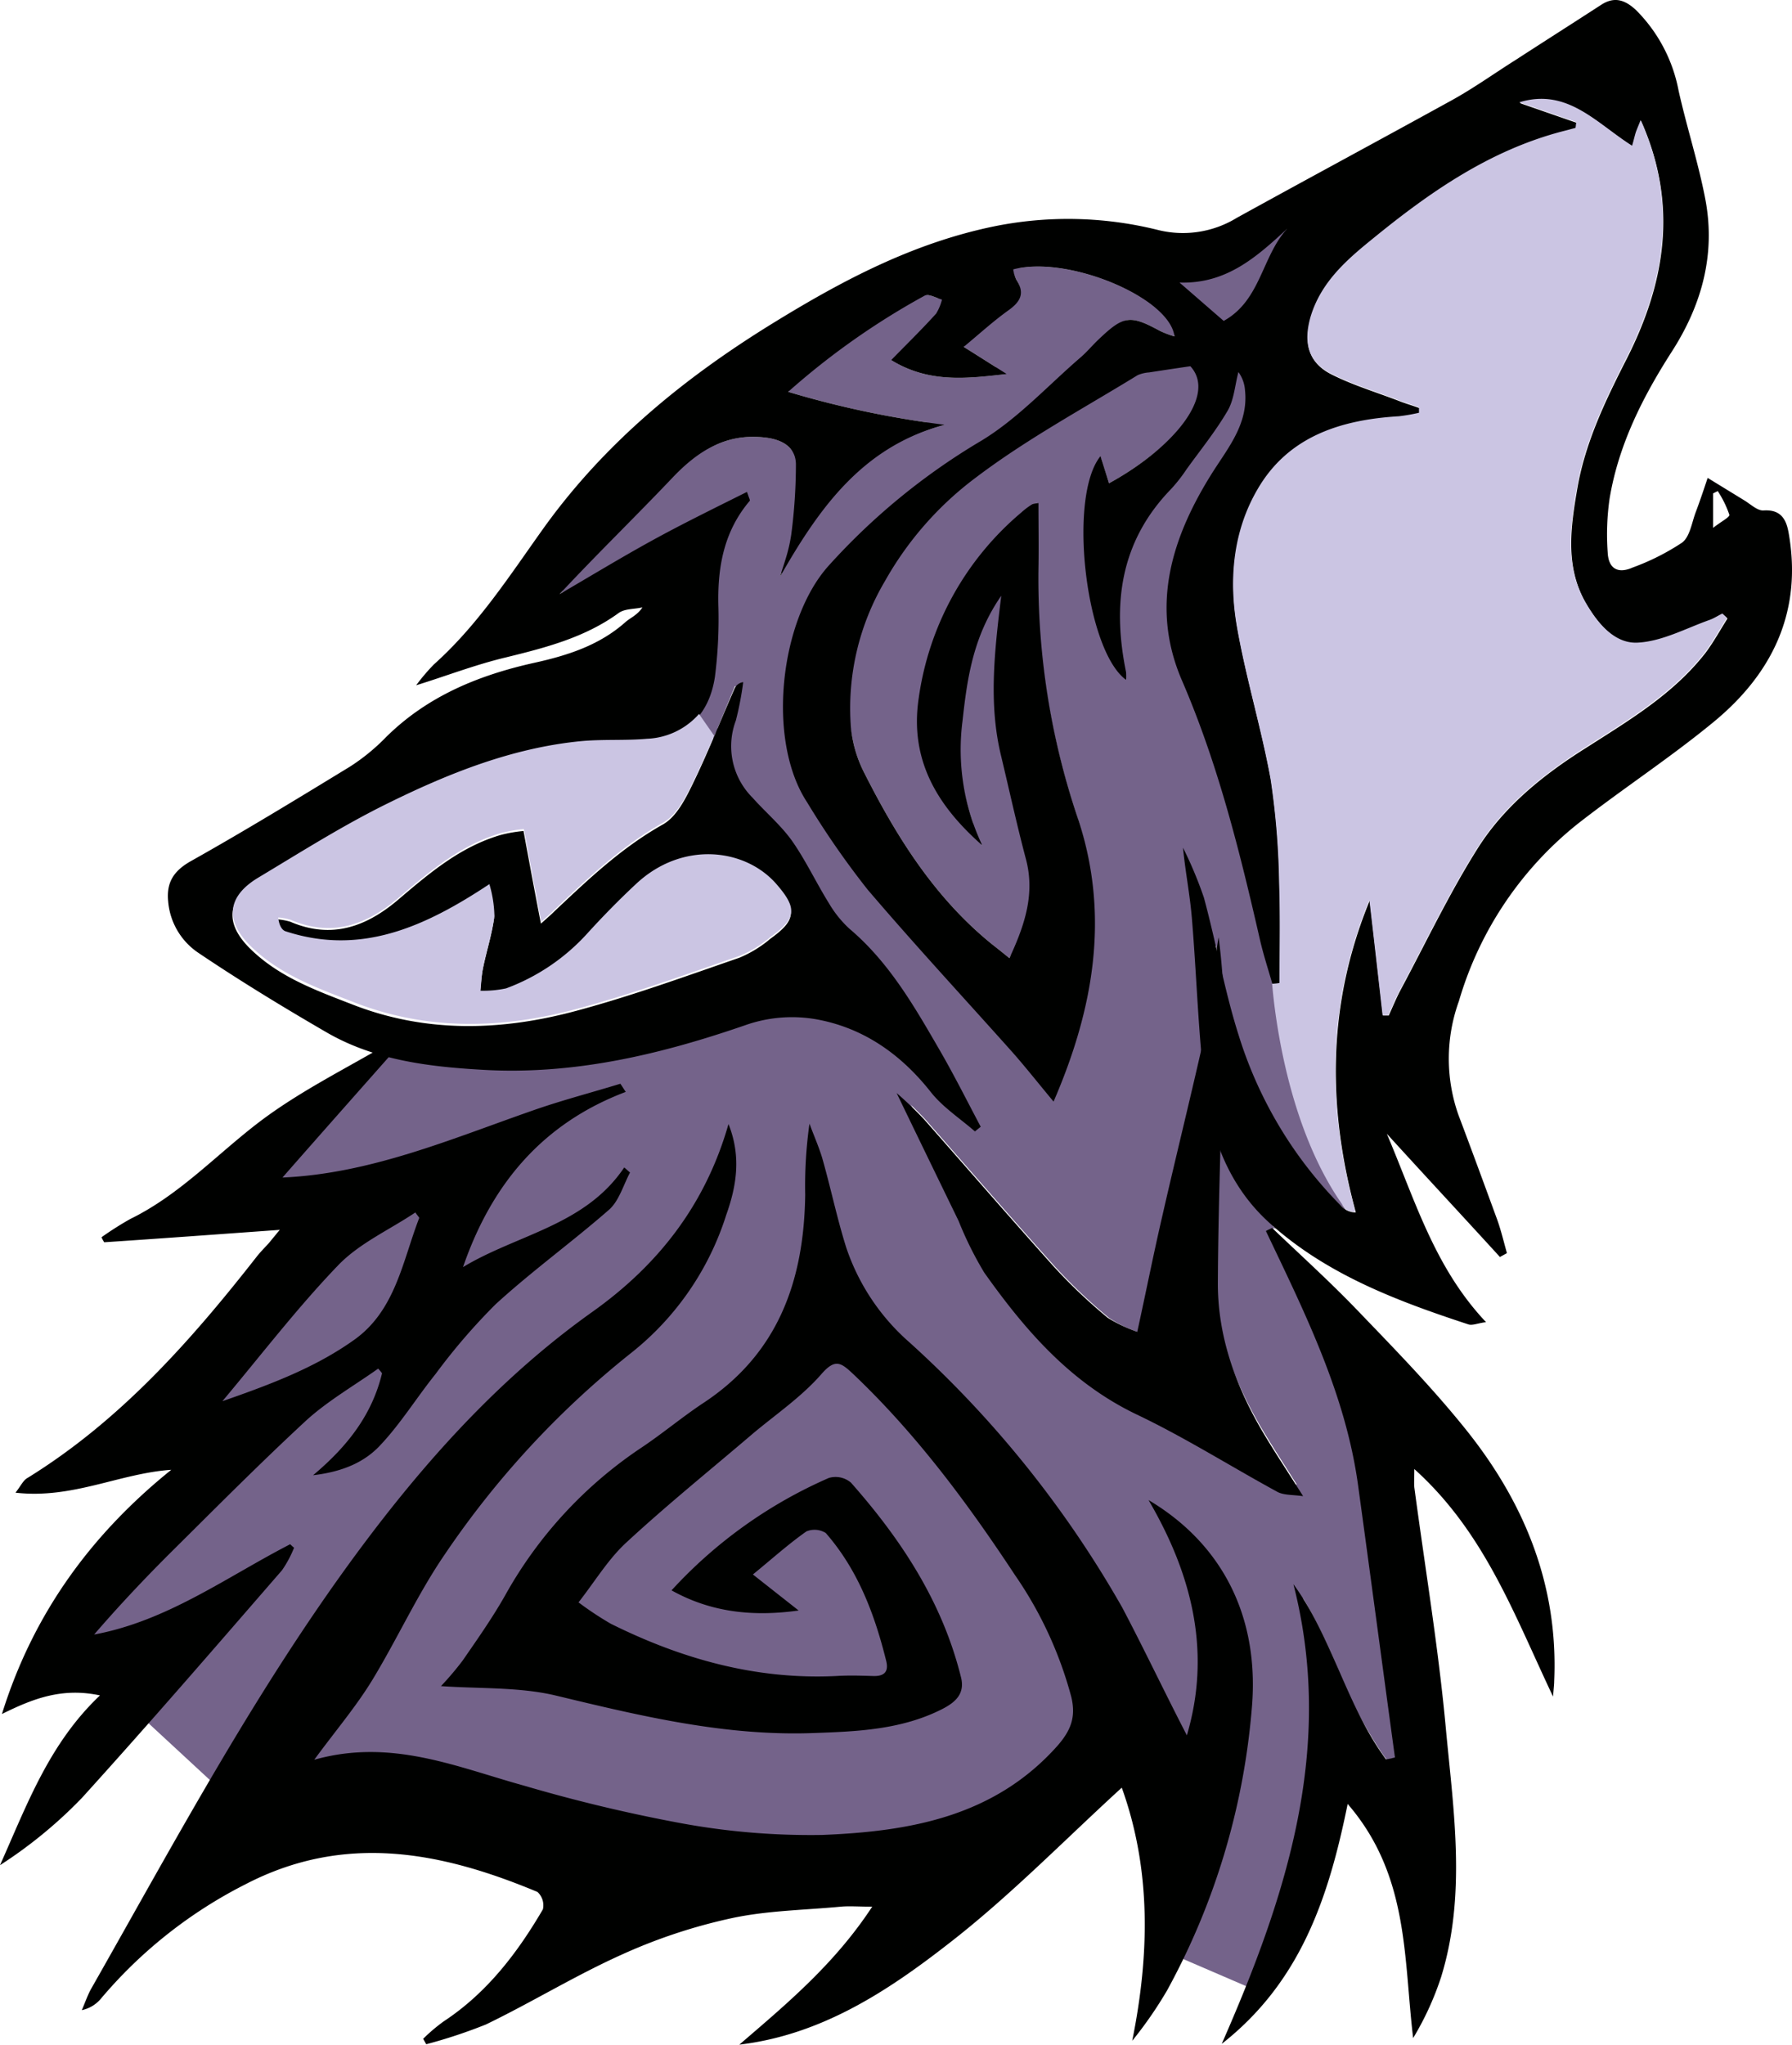 <svg id="Camada_1" data-name="Camada 1" xmlns="http://www.w3.org/2000/svg" viewBox="0 0 212.566 242.453"><defs><style>.cls-1{fill:#74638a;}.cls-2{fill:#000100;}.cls-3{fill:#cbc5e3;}</style></defs><path class="cls-1" d="M148.232,235.697l-8.319-3.585.23-.414a84.598,84.598,0,0,0,7.814-28.865c.965-9.974-2.758-18.247-10.434-23.533,5.01,9.239,6.251,17.972,3.677,26.659l-.322,1.103-.506-1.011c-.827-1.563-1.609-3.171-2.39-4.78-1.701-3.447-3.493-6.986-5.424-10.388a127.055,127.055,0,0,0-25.096-31.301,25.903,25.903,0,0,1-7.676-11.445c-.643-2.068-1.195-4.229-1.747-6.343-.368-1.425-.735-2.896-1.149-4.321a21.156,21.156,0,0,0-.873-2.39c-.184,1.93-.23,3.769-.23,5.562v1.057c-.184,11.629-4.229,19.856-12.41,25.188-1.287.827-2.574,1.793-3.769,2.712-1.103.827-2.298,1.701-3.493,2.528a49.935,49.935,0,0,0-15.995,17.42c-1.425,2.528-3.126,4.964-4.734,7.308l-.276.368a17.981,17.981,0,0,1-1.839,2.206l-.138.138c1.149.046,2.298.092,3.401.138a44.803,44.803,0,0,1,9.285.919l.276.046c9.836,2.344,19.994,4.78,30.382,4.412,5.01-.184,10.204-.368,14.984-2.804,1.793-.919,2.344-1.839,1.976-3.263-1.93-7.814-6.021-15.076-12.916-22.89a2.495,2.495,0,0,0-2.114-.46A54.951,54.951,0,0,0,80.298,188.492a21.987,21.987,0,0,0,13.191,2.206l-5.01-3.953.46-.368c.598-.506,1.195-.965,1.747-1.471,1.563-1.287,3.034-2.528,4.596-3.631a2.837,2.837,0,0,1,2.942.23c3.355,3.861,5.608,8.595,7.262,15.352a1.986,1.986,0,0,1-.23,1.747,2.132,2.132,0,0,1-1.793.598c-1.609-.046-3.034-.046-4.321,0-8.825.414-17.65-1.609-26.935-6.251a20.199,20.199,0,0,1-2.574-1.655c-.414-.276-.827-.598-1.287-.919l-.414-.276.322-.368c.643-.781,1.195-1.609,1.793-2.39a28.78,28.78,0,0,1,3.953-4.78c3.493-3.217,7.216-6.343,10.801-9.377,1.425-1.195,2.896-2.436,4.321-3.631.827-.689,1.701-1.379,2.528-2.068a38.39,38.39,0,0,0,5.378-4.826,3.262,3.262,0,0,1,2.16-1.425c.873-.046,1.563.598,2.39,1.379,8.181,7.768,14.524,16.823,19.167,23.855a46.02,46.02,0,0,1,6.757,14.662,6.263,6.263,0,0,1-1.747,6.159c-7.768,8.779-18.156,10.342-28.221,10.709A78.697,78.697,0,0,1,80.758,216.622a186.89,186.89,0,0,1-18.707-4.458c-1.333-.368-2.666-.781-3.999-1.195-6.481-1.976-13.191-3.999-20.684-1.885l-1.287.368.781-1.057c.827-1.103,1.609-2.16,2.39-3.171,1.609-2.16,3.171-4.183,4.504-6.297,1.287-2.068,2.436-4.229,3.585-6.343a94.792,94.792,0,0,1,5.056-8.549,108.977,108.977,0,0,1,22.384-24.085c4.964-3.907,8.549-9.147,10.985-16.041a15.094,15.094,0,0,0,.735-9.147c-2.758,8.595-7.952,15.536-15.903,21.189C61.223,162.615,52.72,171.21,43.849,182.977A282.618,282.618,0,0,0,25.556,210.923l-.276.506L17.328,204.074l.276-.322c4.045-4.55,8.09-9.239,11.996-13.743l3.631-4.183a6.402,6.402,0,0,0,.919-1.655c.092-.138.138-.322.23-.46-1.885.965-3.723,2.022-5.516,3.08-5.424,3.08-10.985,6.297-17.466,7.492l-1.287.23.873-1.011c2.85-3.309,5.837-6.527,8.917-9.56l2.344-2.344c4.504-4.504,9.193-9.147,13.973-13.513a45.334,45.334,0,0,1,5.883-4.367c.919-.598,1.839-1.195,2.712-1.839l.368-.276.873,1.103-.046.23a21.891,21.891,0,0,1-7.124,11.307,11.013,11.013,0,0,0,6.113-3.171,47.647,47.647,0,0,0,3.999-5.102c.827-1.103,1.655-2.252,2.528-3.355.46-.552.919-1.149,1.379-1.747a55.911,55.911,0,0,1,5.791-6.573c2.344-2.114,4.872-4.137,7.308-6.113,2.068-1.655,4.229-3.401,6.251-5.148a7.528,7.528,0,0,0,1.655-2.712c.184-.368.368-.781.552-1.195h0c-3.171,4.412-7.814,6.389-12.318,8.319a52.275,52.275,0,0,0-6.665,3.217l-1.057.643.414-1.195c3.539-10.342,9.744-17.19,19.029-20.821l-.138-.23c-.965.276-1.976.598-2.942.873-2.344.689-4.78,1.379-7.124,2.206-1.609.552-3.263,1.149-4.826,1.747-7.952,2.85-16.179,5.837-24.958,6.251l-1.103.046L46.377,124.787l.276.046A64.188,64.188,0,0,0,57.546,126.304c9.377.552,18.983-1.103,31.255-5.378a17.245,17.245,0,0,1,8.503-.643,22.98,22.98,0,0,1,13.743,8.733,21.191,21.191,0,0,0,3.493,3.217c.46.368.965.781,1.471,1.195l.092-.046c-.46-.827-.873-1.655-1.287-2.482-1.057-2.022-2.16-4.137-3.355-6.159l-.138-.23c-2.896-5.01-5.929-10.25-10.526-14.111a12.593,12.593,0,0,1-2.528-3.171c-.598-.965-1.195-2.022-1.747-2.988-.827-1.517-1.701-3.034-2.666-4.458a23.389,23.389,0,0,0-2.85-3.171c-.598-.598-1.195-1.195-1.747-1.839a9.051,9.051,0,0,1-2.068-9.606,20.845,20.845,0,0,0,.643-3.034c0-.138.046-.322.046-.46l-.827-.368a1.838,1.838,0,0,1,1.333-1.011l.689-.184-.138.689c-.092.46-.138.965-.23,1.425a15.027,15.027,0,0,1-.689,3.171,8.12,8.12,0,0,0,1.885,8.687c.552.598,1.149,1.241,1.747,1.793a29.058,29.058,0,0,1,2.942,3.309c1.011,1.425,1.885,2.988,2.758,4.504.552.965,1.103,1.976,1.701,2.942a11.799,11.799,0,0,0,2.344,2.942c4.734,3.999,7.768,9.239,10.709,14.341l.138.23c1.195,2.022,2.298,4.137,3.355,6.205.506.919.965,1.885,1.471,2.804l.184.322-1.287,1.011-.276-.276c-.552-.46-1.149-.965-1.701-1.425a19.569,19.569,0,0,1-3.631-3.401c-3.677-4.596-8.09-7.446-13.191-8.411a16.297,16.297,0,0,0-7.998.598c-12.364,4.321-22.154,5.975-31.623,5.424a59.185,59.185,0,0,1-10.801-1.425L34.61,139.128c8.227-.598,16.041-3.401,23.579-6.113,1.609-.552,3.217-1.149,4.872-1.747,2.344-.827,4.78-1.517,7.17-2.206,1.103-.322,2.16-.643,3.263-.965l.322-.092,1.149,1.747-.552.184c-8.963,3.401-15.03,9.698-18.615,19.305a56.844,56.844,0,0,1,5.653-2.62c4.734-2.022,9.193-3.907,12.226-8.411l.276-.46L75.288,138.944l-.184.322c-.23.46-.46.965-.689,1.425a8.906,8.906,0,0,1-1.885,3.034c-2.022,1.793-4.183,3.539-6.297,5.194-2.436,1.93-4.918,3.953-7.262,6.067a54.764,54.764,0,0,0-5.699,6.481c-.46.598-.919,1.149-1.379,1.747-.873,1.057-1.701,2.206-2.482,3.309a54.289,54.289,0,0,1-4.091,5.148c-1.93,2.068-4.596,3.263-8.227,3.677l-1.563.184,1.195-1.011c4.367-3.631,6.894-7.308,7.998-11.629l-.046-.046c-.781.552-1.609,1.103-2.39,1.609a43.758,43.758,0,0,0-5.791,4.275c-4.78,4.367-9.422,9.009-13.927,13.467l-2.344,2.344c-2.758,2.712-5.424,5.562-7.998,8.503,5.791-1.333,10.893-4.275,15.857-7.124,1.93-1.103,3.953-2.252,5.929-3.263l.276-.138.919.827-.184.322c-.138.276-.276.552-.414.873a6.539,6.539,0,0,1-1.103,1.885l-3.631,4.183c-3.815,4.412-7.768,8.963-11.721,13.421l6.435,5.975a281.98,281.98,0,0,1,18.064-27.532c8.917-11.859,17.466-20.5,26.935-27.256,8.181-5.837,13.421-13.054,15.995-22.062l.368-1.287.506,1.241c1.701,4.275.827,7.998-.23,11.123-2.482,7.032-6.159,12.41-11.261,16.455a106.106,106.106,0,0,0-22.154,23.901c-1.839,2.712-3.447,5.653-4.964,8.457-1.149,2.114-2.344,4.275-3.631,6.389a77.721,77.721,0,0,1-4.55,6.343c-.506.689-1.057,1.379-1.609,2.114,7.216-1.655,13.651.322,19.902,2.206,1.287.414,2.666.827,3.953,1.195a185.227,185.227,0,0,0,18.615,4.458,79.784,79.784,0,0,0,16.593,1.333c9.836-.368,19.994-1.885,27.578-10.434,1.609-1.839,2.022-3.263,1.517-5.332a45.253,45.253,0,0,0-6.619-14.387c-4.596-6.986-10.939-15.995-19.029-23.671-.735-.735-1.241-1.149-1.701-1.149q-.552,0-1.517,1.103a42.651,42.651,0,0,1-5.47,4.918c-.827.643-1.701,1.333-2.482,2.022-1.425,1.241-2.896,2.436-4.321,3.631-3.585,3.034-7.308,6.113-10.801,9.331a29.349,29.349,0,0,0-3.815,4.642,21.083,21.083,0,0,1-1.517,2.022c.322.23.598.414.919.643a18.061,18.061,0,0,0,2.436,1.563c9.147,4.55,17.834,6.573,26.521,6.159,1.333-.046,2.758-.046,4.412,0,.552,0,.919-.092,1.057-.276a1.161,1.161,0,0,0,.046-.965c-1.655-6.619-3.815-11.261-7.078-14.984a2.156,2.156,0,0,0-1.701-.092c-1.563,1.103-2.988,2.298-4.55,3.631-.414.368-.873.735-1.333,1.103l5.791,4.596-1.057.138c-5.975.873-10.847.092-15.352-2.436l-.506-.276.414-.414a55.47,55.47,0,0,1,18.799-13.467,3.327,3.327,0,0,1,3.171.689c6.986,7.952,11.169,15.306,13.146,23.257.598,2.39-1.011,3.539-2.436,4.321-4.964,2.528-10.48,2.712-15.352,2.896-10.526.414-20.729-2.068-30.612-4.412l-.276-.046a44.959,44.959,0,0,0-9.101-.873c-1.425-.046-2.896-.092-4.367-.184l-.919-.046.598-.689c.23-.276.506-.552.781-.873.598-.689,1.241-1.379,1.793-2.114l.276-.368c1.609-2.344,3.309-4.78,4.734-7.262a50.991,50.991,0,0,1,16.317-17.742c1.149-.781,2.298-1.655,3.447-2.482,1.241-.919,2.528-1.885,3.861-2.758,7.998-5.24,11.813-12.962,11.996-24.407v-1.057a46.439,46.439,0,0,1,.506-7.446l.276-1.701.598,1.609c.138.414.322.827.506,1.241a29.899,29.899,0,0,1,1.011,2.85c.414,1.425.781,2.896,1.149,4.321.506,2.068,1.057,4.229,1.701,6.297a25.619,25.619,0,0,0,7.4,11.077A127.007,127.007,0,0,1,133.248,190.331c1.93,3.401,3.723,6.986,5.424,10.434.598,1.241,1.241,2.482,1.885,3.723,2.16-8.503.598-17.19-4.826-26.383l.643-.643c9.055,5.424,13.467,14.432,12.41,25.418a85.864,85.864,0,0,1-7.722,28.727l6.573,2.804c5.148-13.1,9.744-28.773,5.24-46.469l.827-.368a54.981,54.981,0,0,1,5.516,10.388,55.688,55.688,0,0,0,5.286,10.112l.368-.092-1.287-9.56c-1.011-7.4-2.022-14.846-3.034-22.246-1.425-10.204-5.883-19.58-10.25-28.681l-.873-1.793.643-.322-.138-.23a23.094,23.094,0,0,1-4.872-6.527c-.138,4.367-.23,8.963-.23,13.559,0,5.745,1.793,11.537,5.516,17.742.919,1.517,1.93,3.08,2.942,4.688.506.781,1.057,1.609,1.609,2.482l.552.873-1.011-.184c-.414-.046-.781-.092-1.149-.138a5.275,5.275,0,0,1-2.114-.46c-2.068-1.103-4.137-2.298-6.113-3.447-3.401-1.976-6.94-3.999-10.526-5.699-8.227-3.953-13.651-10.526-18.247-17.006a23.478,23.478,0,0,1-2.206-4.275c-.276-.643-.552-1.287-.873-1.93l-7.354-15.168.735-.552c.414.368.781.735,1.149,1.057a23.21,23.21,0,0,1,2.16,2.068l6.067,6.894c3.034,3.447,6.113,6.986,9.239,10.434a65.375,65.375,0,0,0,6.435,6.113,7.702,7.702,0,0,0,2.206,1.149l.689.276c.276-1.333.552-2.62.827-3.907.689-3.171,1.333-6.159,2.022-9.147.689-2.942,1.379-5.883,2.068-8.779.827-3.493,1.701-7.124,2.482-10.664-.23-2.712-.414-5.47-.552-8.09-.138-2.528-.322-5.148-.552-7.768-.138-1.379-.322-2.804-.506-4.137-.184-1.379-.414-2.85-.552-4.275l.873-.23c.276.598.552,1.241.827,1.839a22.856,22.856,0,0,1,1.655,4.137c.414,1.563.781,3.126,1.195,4.826l.643.046.276,2.62c.092.735.184,1.517.23,2.252.46,1.839,1.057,4.275,1.793,6.619a49.573,49.573,0,0,0,9.56,17.328c-4.872-8.871-6.159-19.672-6.435-23.211-.138-.552-.322-1.103-.506-1.655-.368-1.241-.735-2.482-1.011-3.769-2.298-9.928-4.872-20.5-9.193-30.612-3.355-7.86-2.16-15.857,3.769-25.234.276-.414.506-.827.781-1.195,1.655-2.528,3.263-4.918,2.896-8.09a5.182,5.182,0,0,0-.138-.827c0,.046-.046.138-.046.184a11.693,11.693,0,0,1-1.011,3.263,56.697,56.697,0,0,1-3.539,5.148c-.46.598-.919,1.195-1.333,1.839l-.23.322a17.171,17.171,0,0,1-1.655,2.068c-5.424,5.562-7.078,12.318-5.24,21.281a3.954,3.954,0,0,1,.046.735v1.195l-.735-.506c-2.666-1.93-4.275-7.676-4.872-12.456-.643-5.01-.598-11.859,1.793-14.754l.552-.643,1.103,3.447c5.378-3.034,9.331-7.078,9.836-10.158a3.133,3.133,0,0,0-.598-2.574l-1.333.184c-1.195.184-2.252.322-3.309.506-.092,0-.23.046-.322.046a3.177,3.177,0,0,0-.827.184c-1.839,1.149-3.723,2.252-5.562,3.355a150.35,150.35,0,0,0-13.513,8.733A39.733,39.733,0,0,0,105.44,68.758a28.996,28.996,0,0,0-3.999,17.098,15.865,15.865,0,0,0,1.563,5.286c3.171,6.251,7.722,14.203,14.984,20.132.414.322.827.689,1.333,1.057.092.092.184.138.276.23,1.747-3.907,2.712-7.308,1.655-11.031-.643-2.39-1.241-4.872-1.747-7.262-.368-1.563-.735-3.217-1.149-4.78-1.333-5.47-1.011-10.893-.23-17.236-2.298,3.999-2.896,8.09-3.401,12.916a25.988,25.988,0,0,0,2.298,14.524l-.735.552c-6.251-5.516-8.687-11.169-7.722-17.88A35.613,35.613,0,0,1,120.93,60.071a14.499,14.499,0,0,1,1.333-1.011,1.704,1.704,0,0,1,.643-.184.583.583,0,0,0,.276-.046l.552-.092v3.034c0,1.747.046,3.539,0,5.286a88.941,88.941,0,0,0,4.734,29.83c3.355,10.434,2.39,21.097-3.034,33.599l-.276.689-.46-.598c-.506-.643-1.057-1.241-1.563-1.885-1.103-1.333-2.16-2.62-3.263-3.861-1.93-2.206-3.953-4.412-5.883-6.573-3.769-4.183-7.676-8.457-11.353-12.824a73.941,73.941,0,0,1-5.653-7.998c-.506-.827-1.057-1.609-1.563-2.436-4.872-7.354-3.539-21.833,2.62-28.681a79.482,79.482,0,0,1,18.11-14.846,50.822,50.822,0,0,0,8.365-6.757c1.149-1.057,2.298-2.16,3.493-3.171a14.648,14.648,0,0,0,1.195-1.195,8.679,8.679,0,0,1,.919-.919c3.08-2.942,4.091-3.034,7.814-1.057a3.977,3.977,0,0,0,.781.322,8.382,8.382,0,0,0-3.034-3.171c-3.769-2.574-10.434-4.642-14.846-3.723a2.635,2.635,0,0,0,.184.643c1.379,2.068.184,3.355-1.057,4.229-1.195.873-2.344,1.884-3.585,2.896-.414.322-.781.689-1.195,1.011l5.699,3.585-1.976.23c-4.367.46-8.871.965-13.329-1.793l-.506-.322.414-.414c.506-.506,1.011-1.057,1.517-1.517,1.333-1.379,2.62-2.666,3.815-3.999a2.873,2.873,0,0,0,.414-.919c0-.046.046-.092.046-.138a.653.653,0,0,0-.276-.092,3.508,3.508,0,0,0-.965-.276A83.436,83.436,0,0,0,94.593,45.73a110.597,110.597,0,0,0,17.696,3.631l.046.919c-9.836,2.62-14.892,10.204-19.259,17.788l-.827-.368c.092-.23.138-.506.23-.735.184-.506.322-1.057.506-1.609l.138-.552a16.693,16.693,0,0,0,.46-2.068c.046-.598.092-1.149.184-1.747a44.673,44.673,0,0,0,.368-6.573c-.046-1.517-1.149-2.436-3.217-2.666-3.953-.46-7.124.919-10.664,4.688-2.022,2.114-4.091,4.229-6.113,6.297q-2.482,2.482-4.964,5.102c.184-.092.368-.23.552-.322,2.482-1.471,5.056-2.988,7.63-4.412,2.574-1.379,5.102-2.666,7.814-4.045,1.149-.598,2.344-1.195,3.493-1.793l.506-.23.138.506c.092.322.184.506.23.689.092.322.184.552,0,.781-2.62,3.08-3.769,6.849-3.631,12.318a57.471,57.471,0,0,1-.414,8.319,9.971,9.971,0,0,1-1.839,4.688l1.609,2.298-.735.506L82.504,84.294l.23-.276a8.533,8.533,0,0,0,1.839-4.504,44.696,44.696,0,0,0,.414-8.136c-.092-3.769.276-8.641,3.723-12.778v-.046c0-.046-.046-.138-.046-.184l-3.034,1.517C82.918,61.22,80.39,62.507,77.862,63.932c-2.574,1.425-5.148,2.896-7.63,4.367-1.103.643-2.206,1.287-3.309,1.976l-.552-.689c2.39-2.528,4.826-5.056,7.216-7.446,2.022-2.068,4.091-4.183,6.113-6.297,2.528-2.666,6.067-5.608,11.445-4.964,3.263.414,3.999,2.16,4.045,3.585a64.052,64.052,0,0,1-.368,6.665c-.046.598-.138,1.149-.184,1.747a15.767,15.767,0,0,1-.276,1.563c3.769-6.067,8.365-11.721,15.903-14.432a104.529,104.529,0,0,1-16.547-3.631l-.781-.23.598-.552a88.591,88.591,0,0,1,16.271-11.491,2.026,2.026,0,0,1,1.747.23,5.576,5.576,0,0,0,.643.23l.506.138-.184.46a2.242,2.242,0,0,1-.184.506,3.305,3.305,0,0,1-.598,1.287c-1.241,1.333-2.528,2.62-3.861,3.999l-1.103,1.103c3.815,2.16,7.63,1.884,11.629,1.471l-4.55-2.85.506-.414c.598-.46,1.149-.965,1.655-1.425,1.241-1.057,2.39-2.022,3.631-2.942,1.425-1.057,1.655-1.793.827-2.988a2.879,2.879,0,0,1-.322-1.011c-.046-.138-.046-.23-.092-.368l-.138-.46.46-.138c4.688-1.241,11.996.965,16.041,3.723,2.206,1.517,3.447,3.08,3.631,4.596l.092.735-.689-.276a2.591,2.591,0,0,0-.552-.184,12.743,12.743,0,0,1-1.195-.46c-3.355-1.839-3.953-1.747-6.711.873l-.873.873a15.807,15.807,0,0,1-1.241,1.241c-1.149,1.011-2.344,2.114-3.447,3.126a53.148,53.148,0,0,1-8.503,6.895,77.747,77.747,0,0,0-17.926,14.662c-5.837,6.435-7.124,20.592-2.528,27.532.552.781,1.057,1.609,1.563,2.436a84.483,84.483,0,0,0,5.562,7.906c3.677,4.321,7.584,8.641,11.307,12.778,1.93,2.16,3.953,4.367,5.883,6.573,1.103,1.287,2.16,2.528,3.263,3.907.368.414.689.873,1.057,1.287,5.056-11.95,5.929-22.2,2.712-32.22a90.847,90.847,0,0,1-4.78-30.152c.046-1.747.046-3.447,0-5.24V59.565h-.046a10.772,10.772,0,0,0-1.241.919,34.536,34.536,0,0,0-12.042,21.695c-.873,5.745,1.011,10.755,5.791,15.536a26.91,26.91,0,0,1-1.471-12.962c.46-4.458,1.103-9.974,4.688-15.076l.827.322c-.919,7.124-1.471,13.054-.046,18.891.414,1.609.781,3.217,1.149,4.78.552,2.39,1.103,4.826,1.747,7.216,1.149,4.183.046,7.906-1.976,12.18l-.23.506-.46-.368c-.276-.23-.506-.414-.735-.598a16.88,16.88,0,0,1-1.333-1.057c-7.4-6.021-11.996-14.111-15.214-20.454a16.705,16.705,0,0,1-1.655-5.608,29.62,29.62,0,0,1,4.091-17.604A40.341,40.341,0,0,1,115.874,55.429a137.116,137.116,0,0,1,13.605-8.779c1.839-1.103,3.723-2.206,5.562-3.355a2.907,2.907,0,0,1,1.195-.322c.092,0,.184-.046.276-.046,1.057-.184,2.114-.322,3.309-.506l1.839-.276.184.184a3.987,3.987,0,0,1,.965,3.493c-.598,3.493-4.826,7.814-10.755,11.077l-.506.276-.919-2.804c-1.379,2.528-1.839,7.676-1.103,13.283.643,4.964,2.068,9.147,3.723,11.077-1.793-9.055,0-16.225,5.516-21.879a22.749,22.749,0,0,0,1.563-1.976l.23-.322c.46-.598.873-1.241,1.333-1.839,1.195-1.609,2.436-3.309,3.493-5.056a9.496,9.496,0,0,0,.919-2.988c.092-.506.184-1.011.322-1.517l.23-.919.552.781a4.407,4.407,0,0,1,.827,2.39c.368,3.493-1.379,6.113-3.08,8.687-.276.414-.506.781-.781,1.195-5.745,9.101-6.94,16.823-3.677,24.361,4.367,10.158,6.986,20.775,9.239,30.749.276,1.241.643,2.482,1.011,3.677.184.552.322,1.149.506,1.701v.092c.322,3.907,1.885,17.282,8.595,26.429h0a.142.142,0,0,0,.092.046h0l-.46.781h0a4.274,4.274,0,0,1-1.011-.735,49.878,49.878,0,0,1-12.134-20.27c-.781-2.39-1.379-4.872-1.839-6.711v-.046c-.092-.781-.138-1.517-.23-2.298-.046-.322-.046-.598-.092-.919h-.414c-.552-2.39-1.011-4.367-1.563-6.435a15.667,15.667,0,0,0-1.241-3.171c.046.46.138.919.184,1.333.184,1.379.414,2.804.506,4.183.23,2.574.368,5.24.552,7.768.184,2.666.322,5.424.552,8.136v.184c-.827,3.585-1.655,7.216-2.528,10.755-.689,2.896-1.379,5.837-2.068,8.779-.689,2.988-1.333,5.975-1.976,9.101-.322,1.471-.643,2.942-.965,4.458l-.138.552-.506-.23c-.368-.184-.781-.322-1.149-.506a7.735,7.735,0,0,1-2.436-1.287,72.14,72.14,0,0,1-6.481-6.205c-3.126-3.447-6.251-7.032-9.239-10.48q-3.034-3.447-6.067-6.894c-.46-.506-.919-.965-1.471-1.471l6.297,13.008c.322.643.598,1.333.873,1.976a21.518,21.518,0,0,0,2.114,4.091c4.55,6.389,9.836,12.824,17.926,16.685,3.631,1.747,7.17,3.769,10.572,5.745,1.976,1.149,4.045,2.344,6.113,3.447a5.821,5.821,0,0,0,1.747.368h.276c-.368-.598-.735-1.149-1.057-1.701-1.057-1.655-2.022-3.171-2.988-4.734-3.815-6.343-5.653-12.272-5.653-18.201,0-5.286.138-10.618.276-15.582l.873-.138a21.479,21.479,0,0,0,5.516,8.09c.23.184.414.368.643.552l.184.138-.138.322.138.23-.322.184-.046.092h-.092l-.276.138.46.965c4.367,9.147,8.871,18.569,10.296,28.957,1.011,7.4,2.022,14.846,3.034,22.246l1.425,10.388-1.793.414-.184-.23a52.466,52.466,0,0,1-5.562-10.526,66.708,66.708,0,0,0-3.999-8.136c3.585,17.098-.965,32.312-6.021,44.998Z"/><path class="cls-1" d="M138.625,32.998l1.287.046h.46c4.734,0,7.952-2.574,11.123-5.47l.092-.092,1.655-.414-.781,1.057a20.055,20.055,0,0,0-2.022,3.815c-1.103,2.482-2.252,5.01-5.056,6.527l-.276.138Z"/><path class="cls-1" d="M25.969,165.833c1.425-1.655,2.804-3.355,4.137-4.964,3.217-3.953,6.297-7.676,9.652-11.169a29.568,29.568,0,0,1,6.297-4.504c.965-.598,1.976-1.195,2.942-1.793l.368-.23.873,1.195-.092.23c-.414,1.103-.827,2.298-1.195,3.447-1.333,4.137-2.712,8.411-6.711,11.215-4.596,3.263-9.882,5.286-15.811,7.354l-1.609.552Z"/><path class="cls-1" d="M87.147,81.444a1.295,1.295,0,0,1,1.011-.735,37.855,37.855,0,0,1-.873,4.55,8.624,8.624,0,0,0,1.976,9.147c1.517,1.701,3.309,3.217,4.642,5.056,1.655,2.344,2.896,5.01,4.412,7.446a13.086,13.086,0,0,0,2.436,3.034c4.734,3.999,7.722,9.239,10.755,14.478,1.701,2.942,3.217,5.975,4.826,9.009l-.689.552c-1.793-1.563-3.861-2.896-5.286-4.734-3.539-4.458-7.952-7.538-13.467-8.549a16.673,16.673,0,0,0-8.227.598c-10.204,3.539-20.546,6.021-31.439,5.378A62.53,62.53,0,0,1,46.239,125.201c-4.367,4.918-8.595,9.698-12.732,14.387,10.434-.46,19.948-4.55,29.692-7.952,3.401-1.195,6.94-2.114,10.388-3.171.23.322.414.643.643.965-9.836,3.723-15.903,10.893-19.305,20.775,6.481-3.907,14.478-4.918,19.121-11.813.23.184.46.414.689.598-.781,1.471-1.287,3.309-2.436,4.367-4.412,3.861-9.193,7.308-13.513,11.261a72.535,72.535,0,0,0-7.124,8.273c-2.252,2.804-4.137,5.883-6.573,8.457-1.839,1.976-4.412,3.126-7.952,3.539,4.229-3.539,7.032-7.308,8.181-12.088a4.868,4.868,0,0,0-.46-.552c-2.85,2.022-5.975,3.815-8.549,6.159-5.562,5.194-10.893,10.572-16.225,15.857-3.08,3.08-6.067,6.251-8.917,9.56,8.687-1.609,15.674-6.803,23.257-10.709a4.143,4.143,0,0,0,.46.414,13.45,13.45,0,0,1-1.425,2.666q-7.791,8.963-15.628,17.926l7.17,6.665A295.558,295.558,0,0,1,43.297,182.793c7.676-10.204,16.317-19.672,26.843-27.164,7.768-5.516,13.421-12.64,16.179-22.292,1.563,3.907.919,7.446-.276,10.801a33.913,33.913,0,0,1-11.123,16.225A107.108,107.108,0,0,0,52.674,184.356c-3.217,4.688-5.608,9.974-8.595,14.892-1.93,3.171-4.367,6.021-6.895,9.468,9.147-2.574,16.915.873,24.912,3.08a186.631,186.631,0,0,0,18.661,4.458,84.609,84.609,0,0,0,16.685,1.379c10.388-.414,20.408-2.16,27.9-10.572,1.563-1.793,2.206-3.355,1.655-5.745a46.493,46.493,0,0,0-6.711-14.524c-5.608-8.503-11.675-16.685-19.121-23.763-1.471-1.379-2.16-1.976-3.861,0-2.298,2.62-5.24,4.642-7.952,6.894-5.056,4.321-10.25,8.503-15.122,13.008-2.16,1.976-3.723,4.596-5.699,7.124a38.958,38.958,0,0,0,3.815,2.528c8.411,4.183,17.236,6.665,26.751,6.205,1.471-.092,2.896-.046,4.367,0,1.333.046,1.885-.506,1.563-1.793-1.379-5.562-3.355-10.801-7.17-15.168a2.519,2.519,0,0,0-2.298-.184c-2.16,1.517-4.137,3.309-6.343,5.102,1.976,1.563,3.677,2.896,5.424,4.275-5.286.735-10.296.276-15.076-2.39A55.279,55.279,0,0,1,98.224,175.301a2.818,2.818,0,0,1,2.62.552c5.975,6.757,10.847,14.157,13.054,23.074.506,1.976-.689,2.988-2.206,3.769-4.78,2.436-9.974,2.666-15.168,2.85-10.526.414-20.638-2.022-30.749-4.458-4.321-1.011-8.917-.781-13.559-1.103a35.474,35.474,0,0,0,2.574-3.034c1.747-2.528,3.493-5.01,5.01-7.676a50.638,50.638,0,0,1,16.179-17.558c2.482-1.655,4.78-3.585,7.262-5.24,9.009-5.883,12.042-14.616,12.18-24.774a52.607,52.607,0,0,1,.506-8.411c.506,1.379,1.103,2.712,1.517,4.091,1.011,3.539,1.747,7.124,2.85,10.618a25.858,25.858,0,0,0,7.538,11.261,126.809,126.809,0,0,1,25.188,31.393c2.804,4.964,5.24,10.112,7.814,15.168,2.85-9.652.781-18.799-4.55-27.9,8.825,5.24,13.283,14.019,12.226,25.004a85.798,85.798,0,0,1-7.86,29.003l7.446,3.171c6.113-15.306,9.652-30.612,5.424-47.204,4.642,6.389,6.297,14.432,10.985,20.775.368-.092.735-.184,1.057-.23-1.471-10.755-2.896-21.511-4.367-32.22-1.471-10.801-6.297-20.454-10.939-30.198.23-.092.46-.23.689-.322l-.046-.092.46.092c-.276-.23-.552-.46-.827-.735a22.002,22.002,0,0,1-5.653-8.273c-.138,5.194-.276,10.388-.276,15.536,0,6.481,2.252,12.456,5.562,17.972,1.379,2.298,2.85,4.504,4.55,7.216-1.241-.184-2.344-.092-3.126-.552-5.562-3.034-10.939-6.435-16.639-9.147-7.86-3.769-13.237-10.02-18.064-16.823a42.035,42.035,0,0,1-3.034-6.113c-2.39-4.918-4.78-9.836-7.354-15.168a43.51,43.51,0,0,1,3.263,3.126c5.102,5.791,10.158,11.629,15.306,17.374a63.285,63.285,0,0,0,6.481,6.159,14.526,14.526,0,0,0,3.493,1.701c1.057-4.826,1.93-9.239,2.942-13.605,1.517-6.527,3.08-13.008,4.55-19.534-.46-5.286-.643-10.618-1.103-15.903-.23-2.804-.781-5.562-1.057-8.411a47.561,47.561,0,0,1,2.482,5.929c.598,2.114,1.057,4.275,1.563,6.435.046-.552.138-1.103.23-1.655.138,1.655.368,3.263.506,4.918.552,2.252,1.103,4.504,1.793,6.711a49.528,49.528,0,0,0,12.042,20.086,4.37,4.37,0,0,0,.919.689c-.092-.046-.138-.092-.23-.138-6.849-9.285-8.411-22.982-8.733-26.751-.506-1.793-1.103-3.585-1.517-5.424-2.39-10.434-4.964-20.775-9.239-30.658-3.815-8.871-1.149-17.098,3.723-24.774,1.885-2.942,4.183-5.745,3.769-9.606a4.141,4.141,0,0,0-.781-2.16c-.414,1.517-.506,3.263-1.287,4.596-1.425,2.436-3.217,4.642-4.872,6.94a18.818,18.818,0,0,1-1.839,2.344c-6.021,6.205-6.986,13.605-5.332,21.695a6.127,6.127,0,0,1,0,.919c-4.78-3.447-6.94-21.695-3.034-26.521.368,1.149.689,2.16,1.011,3.217,7.63-4.183,12.824-10.434,9.652-13.881-1.93.276-3.401.506-4.918.735a4.053,4.053,0,0,0-1.333.322c-6.435,3.953-13.1,7.538-19.121,12.088a39.458,39.458,0,0,0-10.847,12.318A29.599,29.599,0,0,0,100.936,86.27a15.09,15.09,0,0,0,1.609,5.424c3.861,7.63,8.365,14.8,15.122,20.27.643.506,1.287,1.011,2.068,1.655,1.839-3.953,3.08-7.676,1.93-11.859-1.057-3.999-1.93-7.998-2.896-12.042-1.517-6.159-.827-12.318,0-19.075-3.355,4.826-4.045,9.836-4.596,14.846a26.44,26.44,0,0,0,2.344,14.754c-5.332-4.688-8.641-10.112-7.538-17.466a35.123,35.123,0,0,1,12.18-22.016,8.549,8.549,0,0,1,1.287-.965,2.614,2.614,0,0,1,.735-.138c0,2.62.046,5.148,0,7.722A88.587,88.587,0,0,0,127.962,97.347c3.677,11.399,1.747,22.338-2.988,33.277-1.655-1.976-3.171-3.907-4.826-5.791-5.745-6.435-11.629-12.778-17.236-19.351A100.978,100.978,0,0,1,95.742,95.141c-4.872-7.4-3.217-21.695,2.574-28.084a77.435,77.435,0,0,1,18.018-14.754c4.367-2.62,7.952-6.573,11.905-9.974.735-.643,1.379-1.425,2.114-2.114,2.942-2.804,3.723-2.896,7.262-.965a11.999,11.999,0,0,0,1.701.643c-.552-4.642-12.686-9.652-19.121-7.952a3.872,3.872,0,0,0,.368,1.241c1.057,1.609.46,2.62-.965,3.631-1.793,1.287-3.401,2.758-5.286,4.321,1.839,1.149,3.493,2.206,5.102,3.217-4.596.506-9.147,1.149-13.697-1.655,1.884-1.93,3.677-3.677,5.332-5.516a5.968,5.968,0,0,0,.689-1.655c-.689-.184-1.609-.735-2.068-.46a87.903,87.903,0,0,0-16.179,11.399,113.354,113.354,0,0,0,18.569,3.907c-9.744,2.574-14.892,9.882-19.534,18.018.23-.781.506-1.563.735-2.344a18.515,18.515,0,0,0,.598-2.666,64.449,64.449,0,0,0,.552-8.365c-.046-2.022-1.655-2.896-3.631-3.126-4.642-.552-7.998,1.563-11.077,4.826C75.334,61.312,70.784,65.724,66.371,70.459c3.631-2.114,7.262-4.321,10.939-6.343s7.446-3.861,11.307-5.791c.23.781.368.965.322,1.057-3.126,3.677-3.861,7.998-3.723,12.64a54.525,54.525,0,0,1-.414,8.227A9.444,9.444,0,0,1,82.826,84.983h0l1.793,2.574"/><path class="cls-1" d="M145.152,38.054c4.137-2.252,4.504-6.94,6.94-10.204l-.276.092c-3.355,3.034-6.757,5.745-11.905,5.608C141.659,35.021,143.406,36.538,145.152,38.054Z"/><path class="cls-1" d="M49.732,144.414c-.138-.23-.322-.414-.46-.643-3.08,2.068-6.619,3.631-9.147,6.251-4.78,4.964-9.009,10.48-13.743,16.133,5.653-1.976,10.985-3.953,15.674-7.308C46.929,155.353,47.756,149.516,49.732,144.414Z"/><path class="cls-2" d="M177.924,149.056c-4.321-4.734-8.687-9.422-13.421-14.616,3.401,7.998,5.653,15.857,11.767,22.338-1.011.138-1.609.414-2.068.276-8.549-2.804-16.96-5.975-23.717-12.134-4.642-4.229-6.849-9.974-7.584-16.087-.781-6.619-.965-13.283-1.517-19.902-.23-2.804-.781-5.562-1.057-8.411a47.561,47.561,0,0,1,2.482,5.929c1.471,5.424,2.436,11.031,4.137,16.363a49.528,49.528,0,0,0,12.042,20.086,2.359,2.359,0,0,0,1.839.873c-3.401-12.456-3.401-24.728,1.655-37.001.552,4.734,1.057,9.193,1.563,13.651h.689c.46-1.011.873-2.022,1.379-2.988,3.034-5.653,5.791-11.491,9.193-16.869,3.171-5.01,7.814-8.733,12.87-11.905,5.102-3.263,10.296-6.343,14.111-11.215.965-1.287,1.747-2.712,2.62-4.091-.184-.184-.368-.322-.552-.506-.506.23-.965.552-1.471.735-2.85,1.011-5.699,2.574-8.595,2.712-2.804.138-4.826-2.436-6.205-4.826-2.482-4.367-1.747-9.101-.965-13.651.965-5.47,3.355-10.388,5.883-15.352,4.504-8.917,6.113-18.156,1.655-28.13-.276.689-.414,1.011-.552,1.379-.138.414-.23.873-.46,1.655-4.229-2.666-7.676-6.895-13.375-5.148q3.378,1.172,6.757,2.344c-.046.23-.046.46-.092.689-.506.138-1.011.276-1.563.414-8.595,2.252-15.674,7.17-22.384,12.64-3.126,2.528-6.251,5.194-7.492,9.377-.873,3.08-.276,5.378,2.528,6.757,2.574,1.287,5.378,2.114,8.09,3.171.735.276,1.517.506,2.252.781v.643a21.665,21.665,0,0,1-2.39.414c-6.894.414-13.146,2.39-16.777,8.687-2.896,4.964-3.401,10.664-2.436,16.225,1.057,6.067,2.896,12.042,3.999,18.11a91.486,91.486,0,0,1,1.011,12.318c.138,3.953.046,7.906.046,11.859a5.631,5.631,0,0,1-.873.092c-.506-1.793-1.103-3.585-1.517-5.424-2.39-10.434-4.964-20.775-9.239-30.658-3.815-8.871-1.149-17.098,3.723-24.774,1.885-2.942,4.183-5.745,3.769-9.606a4.141,4.141,0,0,0-.781-2.16c-.414,1.517-.506,3.263-1.287,4.596-1.425,2.436-3.217,4.642-4.872,6.94a18.818,18.818,0,0,1-1.839,2.344c-6.021,6.205-6.986,13.605-5.332,21.695a6.128,6.128,0,0,1,0,.919c-4.78-3.447-6.94-21.695-3.034-26.521.368,1.149.689,2.16,1.011,3.217,7.63-4.183,12.824-10.434,9.652-13.881-1.93.276-3.401.506-4.918.735a4.053,4.053,0,0,0-1.333.322c-6.435,3.953-13.1,7.538-19.121,12.088a39.458,39.458,0,0,0-10.847,12.318A29.599,29.599,0,0,0,100.936,86.27a15.09,15.09,0,0,0,1.609,5.424c3.861,7.63,8.365,14.8,15.122,20.27.643.506,1.287,1.011,2.068,1.655,1.839-3.953,3.08-7.676,1.93-11.859-1.057-3.999-1.93-7.998-2.896-12.042-1.517-6.159-.827-12.318,0-19.075-3.355,4.826-4.045,9.836-4.596,14.846a26.44,26.44,0,0,0,2.344,14.754c-5.332-4.688-8.641-10.112-7.538-17.466a35.123,35.123,0,0,1,12.18-22.016,8.549,8.549,0,0,1,1.287-.965,2.615,2.615,0,0,1,.735-.138c0,2.62.046,5.148,0,7.722A88.587,88.587,0,0,0,127.962,97.347c3.677,11.399,1.747,22.338-2.988,33.277-1.655-1.976-3.171-3.907-4.826-5.791-5.745-6.435-11.629-12.778-17.236-19.351A100.978,100.978,0,0,1,95.742,95.141c-4.872-7.4-3.217-21.695,2.574-28.084a77.435,77.435,0,0,1,18.018-14.754c4.367-2.62,7.952-6.573,11.905-9.974.735-.643,1.379-1.425,2.114-2.114,2.942-2.804,3.723-2.896,7.262-.965a11.999,11.999,0,0,0,1.701.643c-.552-4.642-12.686-9.652-19.121-7.952a3.872,3.872,0,0,0,.368,1.241c1.057,1.609.46,2.62-.965,3.631-1.793,1.287-3.401,2.758-5.286,4.321,1.839,1.149,3.493,2.206,5.102,3.217-4.596.506-9.147,1.149-13.697-1.655,1.884-1.93,3.677-3.677,5.332-5.516a5.968,5.968,0,0,0,.689-1.655c-.689-.184-1.609-.735-2.068-.46a87.903,87.903,0,0,0-16.179,11.399,113.355,113.355,0,0,0,18.569,3.907c-9.744,2.574-14.892,9.882-19.534,18.018.23-.781.506-1.563.735-2.344a18.515,18.515,0,0,0,.598-2.666,64.449,64.449,0,0,0,.552-8.365c-.046-2.022-1.655-2.896-3.631-3.126-4.642-.552-7.998,1.563-11.077,4.826-4.367,4.596-8.917,9.009-13.329,13.743,3.631-2.114,7.262-4.321,10.939-6.343s7.446-3.861,11.307-5.791c.23.781.368.965.322,1.057-3.126,3.677-3.861,7.998-3.723,12.64a54.525,54.525,0,0,1-.414,8.227c-.689,4.596-3.493,7.216-8.09,7.676-2.574.23-5.194.046-7.768.276-8.181.781-15.765,3.815-23.028,7.4-5.24,2.574-10.25,5.745-15.306,8.779-3.769,2.252-3.999,5.148-.873,8.181,3.401,3.309,7.722,4.872,11.996,6.527,8.779,3.447,17.742,3.171,26.613.781,6.527-1.747,12.962-4.091,19.351-6.297a13.893,13.893,0,0,0,3.677-2.252c3.08-2.206,3.171-3.401.643-6.297-3.723-4.229-11.169-5.102-16.639.046-2.022,1.884-3.953,3.861-5.791,5.883a24.401,24.401,0,0,1-9.606,6.481,13.08,13.08,0,0,1-3.034.276c.092-.919.138-1.885.322-2.804.414-2.022,1.057-3.999,1.333-6.021a14.364,14.364,0,0,0-.598-3.815c-7.63,5.056-15.214,8.503-24.131,5.608-.506-.138-.827-.781-.919-1.655a7.572,7.572,0,0,1,1.471.276c4.918,2.114,9.055.598,12.87-2.666,3.677-3.126,7.354-6.251,12.134-7.63a16.24,16.24,0,0,1,2.666-.46c.689,3.723,1.333,7.216,2.068,10.985.552-.506,1.103-.965,1.609-1.471,3.999-3.769,7.952-7.538,12.87-10.296,1.609-.919,2.666-3.034,3.539-4.826,1.793-3.677,3.309-7.538,4.964-11.307a1.295,1.295,0,0,1,1.011-.735,37.856,37.856,0,0,1-.873,4.55,8.624,8.624,0,0,0,1.976,9.147c1.517,1.701,3.309,3.217,4.642,5.056,1.655,2.344,2.896,5.01,4.412,7.446a13.086,13.086,0,0,0,2.436,3.034c4.734,3.999,7.722,9.239,10.755,14.478,1.701,2.942,3.217,5.975,4.826,9.009l-.689.552c-1.793-1.563-3.861-2.896-5.286-4.734-3.539-4.458-7.952-7.538-13.467-8.549a16.673,16.673,0,0,0-8.227.598c-10.204,3.539-20.546,6.021-31.439,5.378-6.435-.368-12.824-1.149-18.523-4.458-5.148-2.988-10.204-6.067-15.122-9.377a8.154,8.154,0,0,1-3.631-6.113c-.23-2.252.643-3.631,2.666-4.78,6.389-3.585,12.64-7.4,18.891-11.215a24.058,24.058,0,0,0,4.275-3.493c4.918-4.872,10.985-7.354,17.604-8.825,3.953-.873,7.676-2.068,10.755-4.78.598-.552,1.425-.827,2.068-1.793-.965.23-2.114.138-2.85.689-3.999,2.896-8.641,4.091-13.329,5.24-3.677.873-7.216,2.252-10.664,3.309A23.525,23.525,0,0,1,51.479,78.778c5.24-4.688,9.009-10.572,13.054-16.225C71.841,52.395,81.309,44.673,91.973,38.146c8.09-4.964,16.317-9.285,25.739-11.261a44.13,44.13,0,0,1,19.764.414,12.237,12.237,0,0,0,9.239-1.471c8.503-4.688,17.052-9.285,25.556-13.973,2.574-1.425,5.01-3.171,7.492-4.734C183.164,4.915,186.565,2.755,189.967.548c1.517-.965,2.758-.598,4.091.643a18.299,18.299,0,0,1,5.056,9.56c.965,4.321,2.344,8.549,3.171,12.87,1.241,6.527-.414,12.548-3.999,18.11-3.447,5.378-6.297,11.031-7.354,17.374a29.639,29.639,0,0,0-.23,6.389c.092,1.976,1.241,2.574,2.988,1.793a27.791,27.791,0,0,0,5.837-2.942c.919-.689,1.149-2.344,1.609-3.585.506-1.333.965-2.712,1.425-4.091q2.137,1.31,4.275,2.62c.781.46,1.609,1.287,2.344,1.241,2.068-.138,2.712,1.057,2.988,2.666,1.655,9.331-1.93,16.685-8.917,22.43-5.194,4.275-10.847,7.952-16.133,12.088a41.93,41.93,0,0,0-14.065,21.005,20.06,20.06,0,0,0-.046,13.513c1.563,4.137,3.08,8.273,4.596,12.41.46,1.287.781,2.666,1.149,3.953C178.43,148.78,178.154,148.918,177.924,149.056ZM152.69,27.115c-3.631,3.355-7.216,6.573-12.778,6.389l5.24,4.55C149.565,35.618,149.657,30.424,152.69,27.115Zm51.065,31.117-.552.276v4.091c.919-.735,2.022-1.287,1.93-1.563A12.199,12.199,0,0,0,203.756,58.232Z"/><path class="cls-2" d="M140.786,205.775c2.85-9.652.781-18.799-4.55-27.9,8.825,5.24,13.283,14.019,12.226,25.004a83.863,83.863,0,0,1-10.02,33.14,47.757,47.757,0,0,1-4.137,5.975c2.068-10.25,2.252-20.316-1.241-30.014-6.895,6.297-13.375,12.962-20.638,18.569-7.262,5.653-15.076,10.755-24.728,11.905,5.608-4.826,11.307-9.56,15.765-16.363-1.655,0-2.712-.092-3.723,0-4.367.414-8.779.46-13.008,1.379A64.486,64.486,0,0,0,73.725,231.79c-5.516,2.482-10.664,5.653-16.087,8.273a60.786,60.786,0,0,1-7.078,2.344c-.138-.23-.23-.414-.368-.643a20.71,20.71,0,0,1,2.436-2.068c5.102-3.355,8.733-8.09,11.767-13.283a2.141,2.141,0,0,0-.643-2.068c-11.445-4.78-22.89-7.032-34.702-.873a54.807,54.807,0,0,0-17.144,13.605,4.048,4.048,0,0,1-2.206,1.287c.368-.827.643-1.655,1.057-2.436,10.296-18.11,20.086-36.495,32.634-53.18,7.676-10.204,16.317-19.672,26.843-27.164,7.768-5.516,13.421-12.64,16.179-22.292,1.563,3.907.919,7.446-.276,10.801A33.913,33.913,0,0,1,75.012,160.317,107.108,107.108,0,0,0,52.766,184.31c-3.217,4.688-5.608,9.974-8.595,14.892-1.93,3.171-4.367,6.021-6.894,9.468,9.147-2.574,16.915.873,24.912,3.08a186.628,186.628,0,0,0,18.661,4.458,84.608,84.608,0,0,0,16.685,1.379c10.388-.414,20.408-2.16,27.9-10.572,1.563-1.793,2.206-3.355,1.655-5.745a46.493,46.493,0,0,0-6.711-14.524c-5.608-8.503-11.675-16.685-19.121-23.763-1.471-1.379-2.16-1.976-3.861,0-2.298,2.62-5.24,4.642-7.952,6.894-5.056,4.321-10.25,8.503-15.122,13.008-2.16,1.976-3.723,4.596-5.699,7.124a38.957,38.957,0,0,0,3.815,2.528c8.411,4.183,17.236,6.665,26.751,6.205,1.471-.092,2.896-.046,4.367,0,1.333.046,1.885-.506,1.563-1.793-1.379-5.562-3.355-10.801-7.17-15.168a2.519,2.519,0,0,0-2.298-.184c-2.16,1.517-4.137,3.309-6.343,5.102,1.976,1.563,3.677,2.896,5.424,4.275-5.286.735-10.296.276-15.076-2.39A55.279,55.279,0,0,1,98.316,175.255a2.818,2.818,0,0,1,2.62.552c5.975,6.757,10.847,14.157,13.054,23.074.506,1.976-.689,2.988-2.206,3.769-4.78,2.436-9.974,2.666-15.168,2.85-10.526.414-20.638-2.022-30.749-4.458-4.321-1.011-8.917-.781-13.559-1.103a35.473,35.473,0,0,0,2.574-3.034c1.747-2.528,3.493-5.01,5.01-7.676a50.638,50.638,0,0,1,16.179-17.558c2.482-1.655,4.78-3.585,7.262-5.24,9.009-5.883,12.042-14.616,12.18-24.774a52.608,52.608,0,0,1,.506-8.411c.506,1.379,1.103,2.712,1.517,4.091,1.011,3.539,1.747,7.124,2.85,10.618a25.858,25.858,0,0,0,7.538,11.261,126.809,126.809,0,0,1,25.188,31.393C135.73,195.571,138.166,200.719,140.786,205.775Z"/><path class="cls-2" d="M12.042,146.712a38.395,38.395,0,0,1,3.401-2.16c6.021-2.942,10.48-7.906,15.719-11.813,4.458-3.309,9.468-5.837,14.295-8.641a7.703,7.703,0,0,1,2.252-.552c-4.918,5.562-9.606,10.847-14.203,16.087,10.434-.46,19.948-4.55,29.692-7.952,3.401-1.195,6.94-2.114,10.388-3.171.23.322.414.643.643.965-9.836,3.723-15.903,10.893-19.305,20.775,6.481-3.907,14.478-4.918,19.121-11.813.23.184.46.414.689.598-.781,1.471-1.287,3.309-2.436,4.367-4.412,3.861-9.193,7.308-13.513,11.261a72.533,72.533,0,0,0-7.124,8.273c-2.252,2.804-4.137,5.883-6.573,8.457-1.839,1.976-4.412,3.126-7.952,3.539,4.229-3.539,7.032-7.308,8.181-12.088a4.87,4.87,0,0,0-.46-.552c-2.85,2.022-5.975,3.815-8.549,6.159-5.562,5.148-10.893,10.526-16.225,15.811-3.08,3.08-6.067,6.251-8.917,9.56,8.687-1.609,15.674-6.803,23.257-10.709a4.143,4.143,0,0,0,.46.414,13.45,13.45,0,0,1-1.425,2.666c-7.86,9.055-15.719,18.156-23.763,27.026A54.213,54.213,0,0,1,0,221.172c3.171-7.078,5.791-14.387,11.859-20.132-4.55-.965-7.998.414-11.629,2.206,3.723-11.95,10.618-21.327,20.086-28.957-6.113.414-11.721,3.493-18.477,2.712.643-.827.919-1.471,1.425-1.747,10.939-6.757,19.305-16.179,27.118-26.153.46-.598,1.011-1.149,1.517-1.701.414-.506.827-1.011,1.287-1.563-7.032.506-13.927,1.011-20.821,1.471A3.798,3.798,0,0,1,12.042,146.712Zm37.69-2.298c-.138-.23-.322-.414-.46-.643-3.08,2.068-6.619,3.631-9.147,6.251-4.78,4.964-9.009,10.48-13.743,16.133,5.653-1.976,10.985-3.953,15.674-7.308C46.929,155.353,47.756,149.516,49.732,144.414Z"/><path class="cls-2" d="M165.468,208.395c-1.471-10.755-2.896-21.511-4.367-32.22-1.471-10.801-6.297-20.454-10.939-30.198.23-.138.46-.23.735-.368,3.217,3.08,6.573,6.113,9.698,9.331,4.55,4.734,9.193,9.468,13.283,14.57,6.94,8.641,10.985,18.477,10.48,29.83,0,.368-.046.735-.138,1.839-4.642-9.79-8.136-19.488-16.455-26.98,0,1.103-.046,1.609,0,2.16,1.287,9.652,2.896,19.259,3.769,28.911.919,9.698,2.39,19.534-.598,29.187a35.087,35.087,0,0,1-3.309,7.216c-1.149-9.514-.46-19.305-7.768-27.762-2.252,11.077-5.562,21.097-14.938,28.451,7.814-17.788,13.421-35.3,8.503-54.513,4.642,6.389,6.297,14.432,10.985,20.775A8.699,8.699,0,0,0,165.468,208.395Z"/><path class="cls-2" d="M134.902,157.927c1.057-4.826,1.93-9.239,2.942-13.605,1.885-8.273,3.953-16.455,5.745-24.774.598-2.712.414-5.562.965-8.411a83.385,83.385,0,0,1,.643,8.319c-.184,10.939-.689,21.833-.735,32.772,0,6.481,2.252,12.456,5.562,17.972,1.379,2.298,2.85,4.504,4.55,7.216-1.241-.184-2.344-.092-3.126-.552-5.562-3.034-10.939-6.435-16.639-9.147-7.86-3.769-13.237-10.02-18.064-16.823a42.034,42.034,0,0,1-3.034-6.113c-2.39-4.918-4.78-9.836-7.354-15.168a43.51,43.51,0,0,1,3.263,3.126c5.102,5.791,10.158,11.629,15.306,17.374a63.283,63.283,0,0,0,6.481,6.159A17.556,17.556,0,0,0,134.902,157.927Z"/><path class="cls-3" d="M188.128,88.568c5.102-3.263,10.296-6.343,14.111-11.215.965-1.287,1.747-2.712,2.62-4.091-.184-.184-.368-.322-.552-.506-.506.23-.965.552-1.471.735-2.85,1.011-5.699,2.574-8.595,2.712-2.804.138-4.826-2.436-6.205-4.826-2.482-4.367-1.747-9.101-.965-13.651.965-5.47,3.355-10.388,5.883-15.352,4.504-8.917,6.113-18.156,1.655-28.13-.276.689-.414,1.011-.552,1.379-.138.414-.23.873-.46,1.655-4.229-2.666-7.676-6.894-13.375-5.148q3.378,1.172,6.757,2.344c-.046.23-.046.46-.092.689-.506.138-1.011.276-1.563.414-8.595,2.252-15.674,7.17-22.384,12.64-3.126,2.528-6.251,5.194-7.492,9.377-.873,3.08-.276,5.378,2.528,6.757,2.574,1.287,5.378,2.114,8.09,3.171.735.276,1.517.506,2.252.781v.643a21.668,21.668,0,0,1-2.39.414c-6.894.414-13.146,2.39-16.777,8.687-2.896,4.964-3.401,10.663-2.436,16.225,1.057,6.067,2.896,12.042,3.999,18.11a91.486,91.486,0,0,1,1.011,12.318c.138,3.953.046,7.906.046,11.859a5.631,5.631,0,0,1-.873.092h0c.322,3.769,1.885,17.466,8.733,26.751.092.046.138.092.23.138a4.36,4.36,0,0,0,.919.184c-3.401-12.456-3.401-24.728,1.655-37.001.552,4.734,1.057,9.193,1.563,13.651h.689c.46-1.011.873-2.022,1.379-2.988,3.034-5.653,5.791-11.491,9.193-16.869C178.43,95.463,183.072,91.786,188.128,88.568Z"/><path class="cls-3" d="M68.393,119.639c6.527-1.747,12.962-4.091,19.351-6.297a13.893,13.893,0,0,0,3.677-2.252c3.08-2.206,3.171-3.401.643-6.297-3.723-4.229-11.169-5.102-16.639.046-2.022,1.884-3.953,3.861-5.791,5.883a24.401,24.401,0,0,1-9.606,6.481,13.08,13.08,0,0,1-3.034.276c.092-.919.138-1.885.322-2.804.414-2.022,1.057-3.999,1.333-6.021a14.364,14.364,0,0,0-.598-3.815c-7.63,5.056-15.214,8.503-24.131,5.608-.506-.138-.827-.781-.919-1.655a7.571,7.571,0,0,1,1.471.276c4.918,2.114,9.055.598,12.87-2.666,3.677-3.126,7.354-6.251,12.134-7.63a16.241,16.241,0,0,1,2.666-.46c.689,3.723,1.333,7.216,2.068,10.985.552-.506,1.103-.965,1.609-1.471,3.999-3.769,7.952-7.538,12.87-10.296,1.609-.919,2.666-3.034,3.539-4.826s1.701-3.631,2.482-5.47l-1.793-2.574a8.665,8.665,0,0,1-6.159,2.942c-2.574.23-5.194.046-7.768.276-8.181.781-15.765,3.815-23.028,7.4-5.24,2.574-10.25,5.745-15.306,8.779-3.769,2.252-3.999,5.148-.873,8.181,3.401,3.309,7.722,4.872,11.996,6.527C50.56,122.259,59.523,122.029,68.393,119.639Z"/></svg>